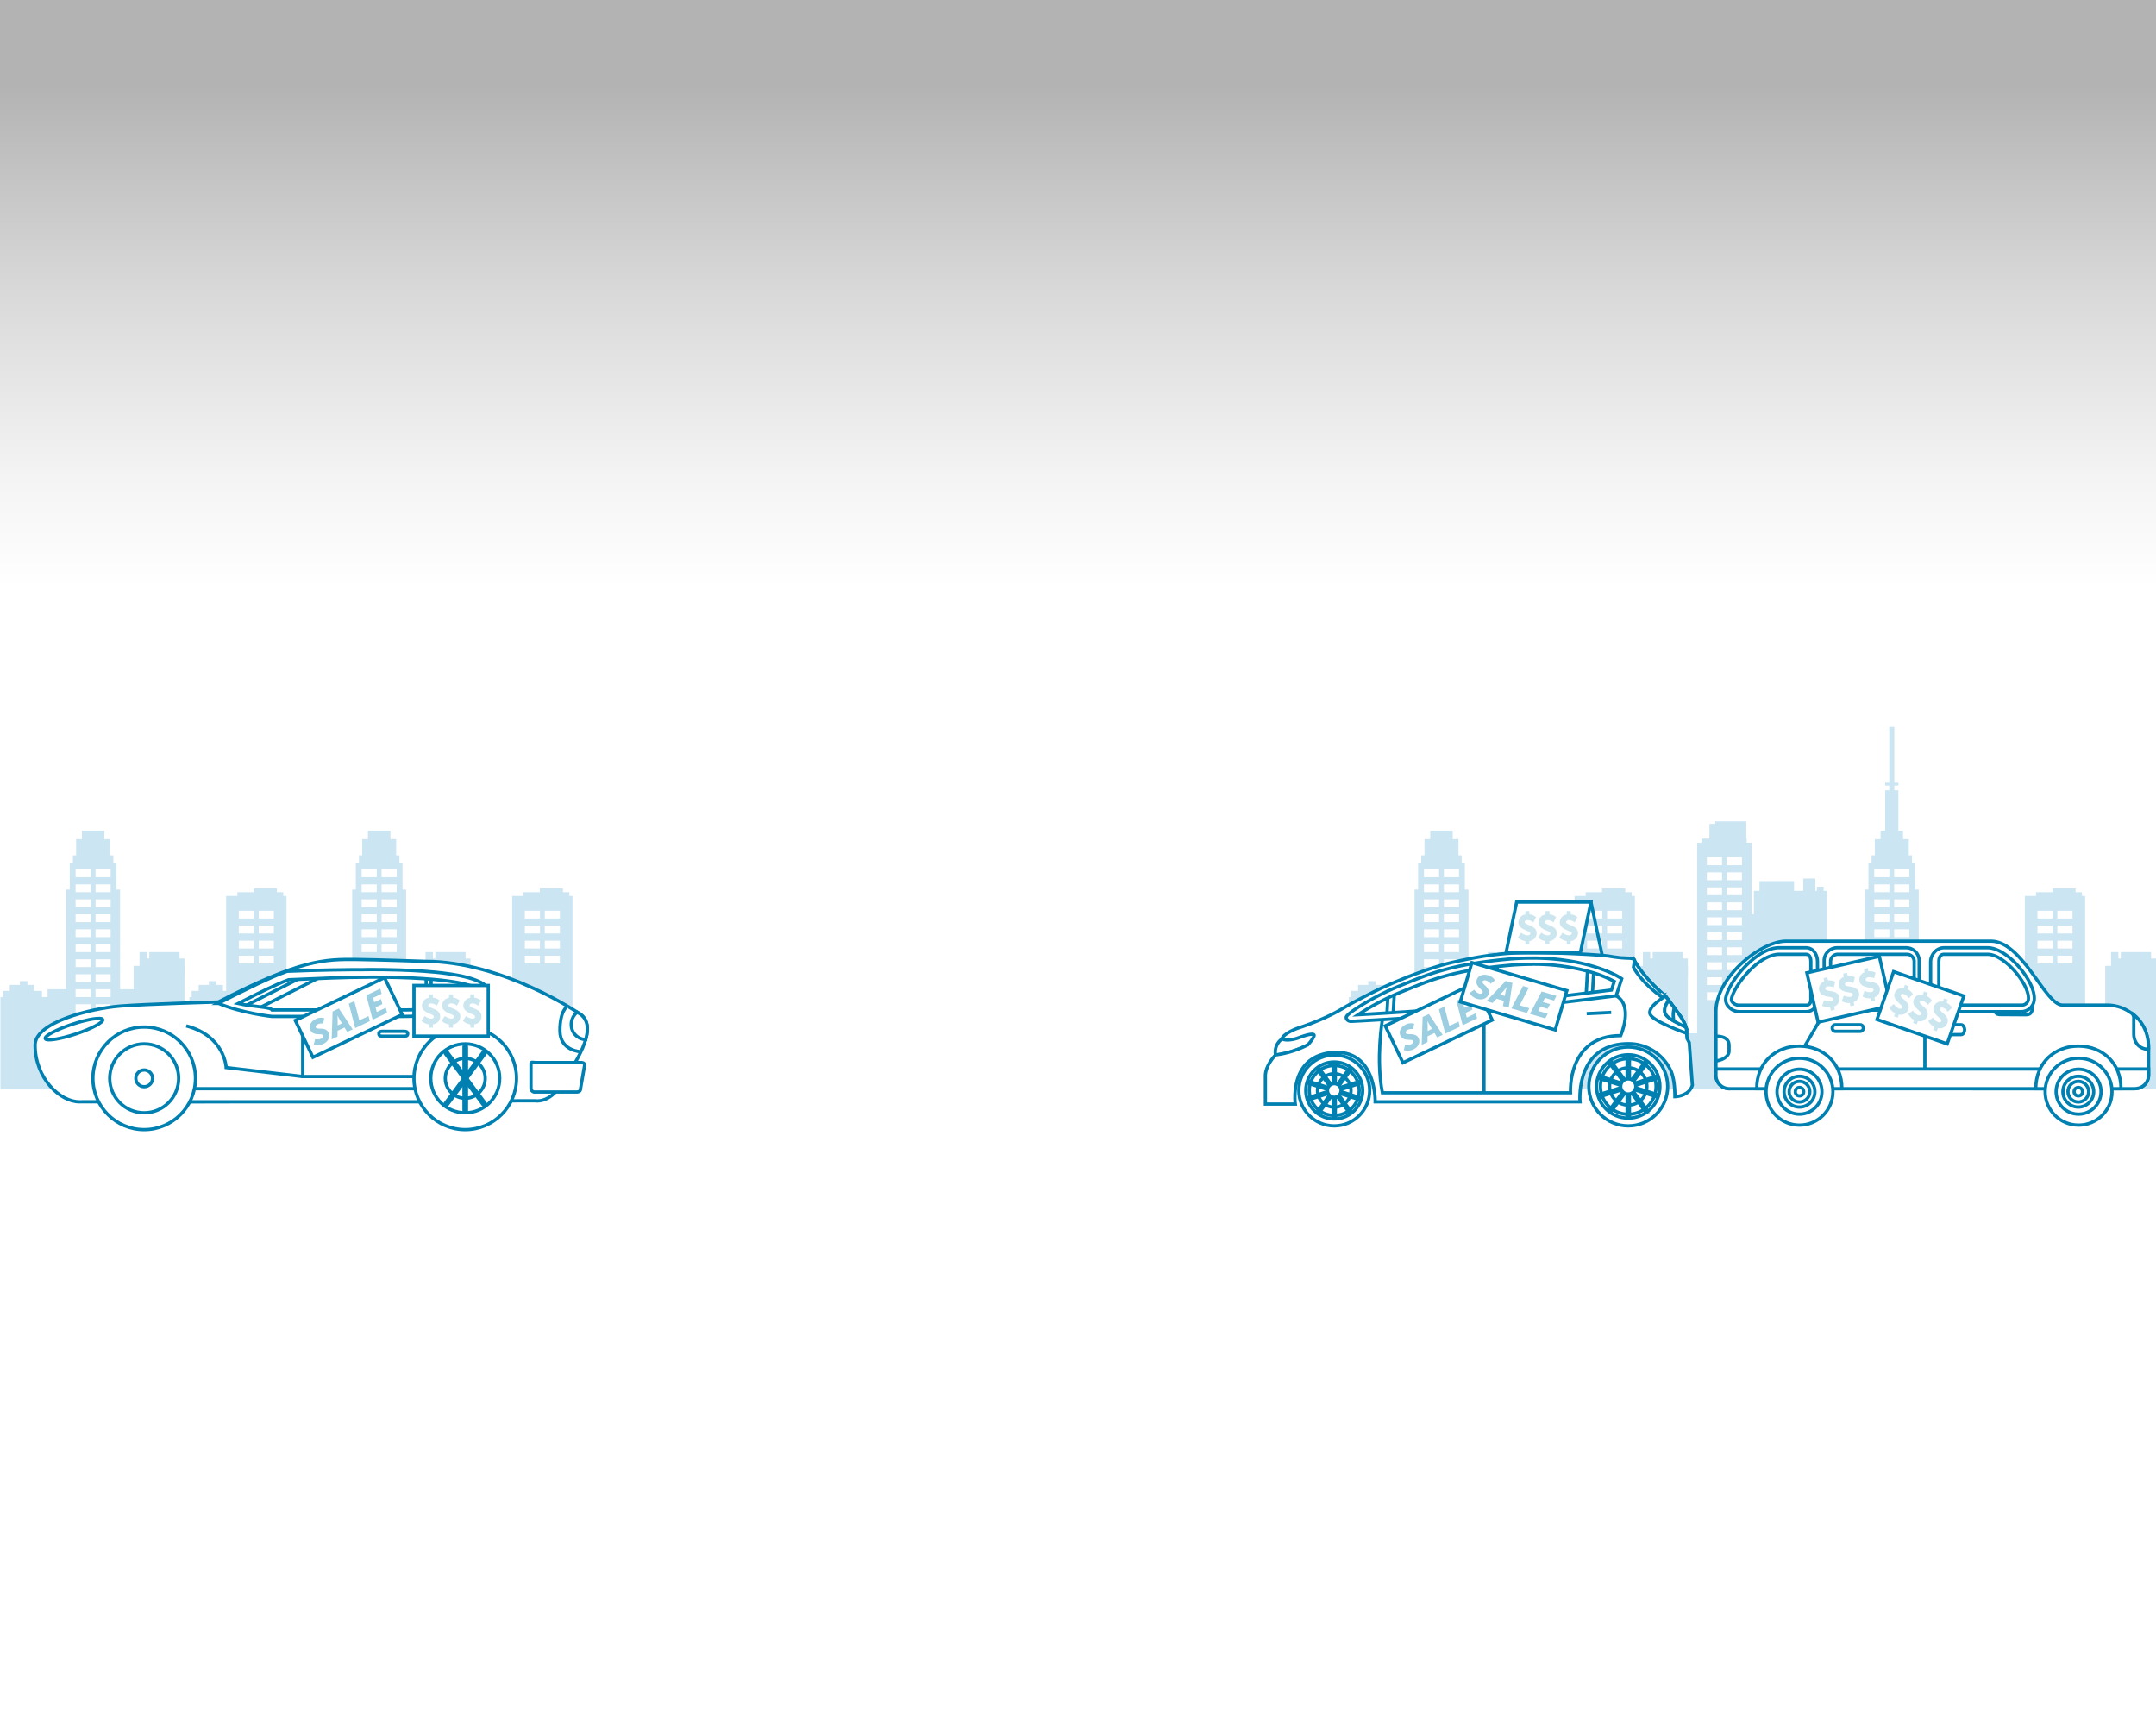 <svg xmlns="http://www.w3.org/2000/svg" xmlns:xlink="http://www.w3.org/1999/xlink" viewBox="0 0 1315.56 1045.12"><rect x="0" y="0" width="1315.56" height="1045.12" fill="#333333" stroke="none"/><defs><style>.cls-1{fill:url(#linear-gradient);}.cls-2{opacity:0.2;}.cls-3{fill:#007cc0;}.cls-4,.cls-5{fill:#fff;}.cls-5{stroke:#0080b1;stroke-miterlimit:10;stroke-width:2px;}.cls-6{opacity:0.39;}.cls-7{fill:#0080b1;}</style><linearGradient id="linear-gradient" x1="657.78" y1="51.87" x2="657.78" y2="665.98" gradientUnits="userSpaceOnUse"><stop offset="0" stop-color="#b3b3b3"/><stop offset="0.2" stop-color="#d8d8d8"/><stop offset="0.39" stop-color="#f4f4f4"/><stop offset="0.5" stop-color="#fff"/></linearGradient></defs><title>car-white-bg</title><g id="Layer_2" data-name="Layer 2"><g id="Layer_1-2" data-name="Layer 1"><rect class="cls-1" width="1315.56" height="1045.12"/><g class="cls-2"><rect class="cls-3" x="851.78" y="603.52" width="76.3" height="61.11"/><rect class="cls-3" x="823.02" y="608.27" width="32.91" height="56.36"/><rect class="cls-3" x="824.39" y="604.53" width="23.95" height="9.32"/><rect class="cls-3" x="828.69" y="600.87" width="14.81" height="6.4"/><rect class="cls-3" x="834.9" y="598.58" width="4.57" height="3.47"/><rect class="cls-3" x="863.12" y="542.7" width="32.91" height="121.93"/><rect class="cls-3" x="865.31" y="526.19" width="28.52" height="26.69"/><rect class="cls-3" x="867.23" y="521.8" width="24.68" height="13.35"/><rect class="cls-3" x="869.2" y="511.92" width="20.75" height="20.75"/><rect class="cls-3" x="872.72" y="506.81" width="13.71" height="9.87"/><rect class="cls-4" x="868.88" y="530.39" width="9.23" height="4.75"/><rect class="cls-4" x="881.04" y="530.39" width="9.23" height="4.75"/><rect class="cls-4" x="868.88" y="539.53" width="9.23" height="4.75"/><rect class="cls-4" x="881.04" y="539.53" width="9.23" height="4.75"/><rect class="cls-4" x="868.88" y="548.67" width="9.23" height="4.75"/><rect class="cls-4" x="881.04" y="548.67" width="9.23" height="4.75"/><rect class="cls-4" x="868.88" y="557.81" width="9.23" height="4.75"/><rect class="cls-4" x="881.04" y="557.81" width="9.23" height="4.75"/><rect class="cls-4" x="868.88" y="566.96" width="9.23" height="4.75"/><rect class="cls-4" x="881.04" y="566.96" width="9.23" height="4.75"/><rect class="cls-4" x="868.88" y="576.1" width="9.23" height="4.75"/><rect class="cls-4" x="881.04" y="576.1" width="9.23" height="4.75"/><rect class="cls-4" x="868.88" y="585.24" width="9.23" height="4.75"/><rect class="cls-4" x="881.04" y="585.24" width="9.23" height="4.75"/><rect class="cls-4" x="868.88" y="594.38" width="9.23" height="4.75"/><rect class="cls-4" x="881.04" y="594.38" width="9.23" height="4.75"/><rect class="cls-4" x="868.88" y="603.52" width="9.23" height="4.75"/><rect class="cls-4" x="881.04" y="603.52" width="9.23" height="4.75"/><rect class="cls-4" x="868.88" y="612.66" width="9.23" height="4.75"/><rect class="cls-4" x="881.04" y="612.66" width="9.23" height="4.75"/><rect class="cls-3" x="1126.55" y="603.52" width="76.3" height="61.11"/><rect class="cls-3" x="1097.79" y="608.27" width="32.91" height="56.36"/><rect class="cls-3" x="1099.16" y="604.53" width="23.95" height="9.32"/><rect class="cls-3" x="1103.46" y="600.87" width="14.81" height="6.4"/><rect class="cls-3" x="1109.67" y="598.58" width="4.57" height="3.47"/><rect class="cls-3" x="1137.89" y="542.7" width="32.91" height="121.93"/><rect class="cls-3" x="1140.08" y="526.19" width="28.52" height="26.69"/><rect class="cls-3" x="1142" y="521.8" width="24.68" height="13.35"/><rect class="cls-3" x="1143.97" y="511.92" width="20.75" height="20.75"/><rect class="cls-3" x="1147.49" y="506.81" width="13.71" height="9.87"/><rect class="cls-3" x="1150.32" y="482.12" width="8.04" height="31.99"/><rect class="cls-3" x="1152.79" y="443.46" width="3.11" height="41.87"/><rect class="cls-3" x="1150.32" y="477.46" width="8.04" height="1.74"/><rect class="cls-4" x="1143.65" y="530.39" width="9.23" height="4.75"/><rect class="cls-4" x="1155.81" y="530.39" width="9.23" height="4.75"/><rect class="cls-4" x="1143.65" y="539.53" width="9.23" height="4.75"/><rect class="cls-4" x="1155.81" y="539.53" width="9.23" height="4.75"/><rect class="cls-4" x="1143.65" y="548.67" width="9.23" height="4.75"/><rect class="cls-4" x="1155.81" y="548.67" width="9.23" height="4.75"/><rect class="cls-4" x="1143.65" y="557.81" width="9.23" height="4.75"/><rect class="cls-4" x="1155.81" y="557.81" width="9.23" height="4.75"/><rect class="cls-4" x="1143.65" y="566.96" width="9.23" height="4.75"/><rect class="cls-4" x="1155.81" y="566.96" width="9.23" height="4.75"/><rect class="cls-4" x="1143.65" y="576.1" width="9.23" height="4.75"/><rect class="cls-4" x="1155.81" y="576.1" width="9.23" height="4.75"/><rect class="cls-4" x="1143.65" y="585.24" width="9.23" height="4.75"/><rect class="cls-4" x="1155.81" y="585.24" width="9.23" height="4.75"/><rect class="cls-4" x="1143.65" y="594.38" width="9.23" height="4.75"/><rect class="cls-4" x="1155.81" y="594.38" width="9.23" height="4.75"/><rect class="cls-4" x="1143.65" y="603.52" width="9.23" height="4.75"/><rect class="cls-4" x="1155.81" y="603.52" width="9.23" height="4.75"/><rect class="cls-4" x="1143.65" y="612.66" width="9.23" height="4.75"/><rect class="cls-4" x="1155.81" y="612.66" width="9.23" height="4.75"/><rect class="cls-3" x="1235.52" y="546.6" width="36.81" height="118.03"/><rect class="cls-3" x="1242.34" y="544.29" width="28.03" height="8.59"/><rect class="cls-3" x="1252.34" y="541.91" width="14.14" height="6.67"/><rect class="cls-4" x="1243.23" y="555.62" width="9.23" height="4.75"/><rect class="cls-4" x="1255.38" y="555.62" width="9.23" height="4.75"/><rect class="cls-4" x="1243.23" y="564.76" width="9.23" height="4.75"/><rect class="cls-4" x="1255.38" y="564.76" width="9.23" height="4.75"/><rect class="cls-4" x="1243.23" y="573.9" width="9.23" height="4.75"/><rect class="cls-4" x="1255.38" y="573.9" width="9.23" height="4.75"/><rect class="cls-4" x="1243.23" y="583.04" width="9.23" height="4.75"/><rect class="cls-4" x="1255.38" y="583.04" width="9.23" height="4.75"/><rect class="cls-3" x="1213.09" y="608.27" width="32.91" height="56.36"/><rect class="cls-3" x="1214.46" y="604.53" width="23.95" height="9.32"/><rect class="cls-3" x="1218.76" y="600.87" width="14.81" height="6.4"/><rect class="cls-3" x="1224.97" y="598.58" width="4.57" height="3.47"/><rect class="cls-3" x="1179.09" y="589.26" width="30.99" height="75.37"/><rect class="cls-3" x="1186.12" y="584.78" width="23.95" height="10.97"/><rect class="cls-3" x="1182.65" y="580.85" width="4.48" height="12.62"/><rect class="cls-3" x="1188.59" y="580.85" width="18.47" height="6.76"/><rect class="cls-3" x="998.91" y="630.4" width="221.68" height="34.24"/><rect class="cls-3" x="1171.77" y="607.27" width="10.88" height="2.65"/><rect class="cls-3" x="1173.78" y="608.59" width="6.76" height="43.61"/><rect class="cls-3" x="1171.77" y="615.04" width="13.12" height="43.38"/><rect class="cls-3" x="998.91" y="589.26" width="30.99" height="75.37"/><rect class="cls-3" x="1005.95" y="584.78" width="23.95" height="10.97"/><rect class="cls-3" x="1002.47" y="580.85" width="4.48" height="12.62"/><rect class="cls-3" x="1008.42" y="580.85" width="18.47" height="6.76"/><rect class="cls-3" x="1087.26" y="630.4" width="221.68" height="34.24"/><rect class="cls-3" x="1284.57" y="589.26" width="30.99" height="75.37"/><rect class="cls-3" x="1291.61" y="584.78" width="23.95" height="10.97"/><rect class="cls-3" x="1288.14" y="580.85" width="4.48" height="12.62"/><rect class="cls-3" x="1294.08" y="580.85" width="18.47" height="6.76"/><rect class="cls-3" x="1035.58" y="514.12" width="33.27" height="150.52"/><rect class="cls-4" x="1041.52" y="523.08" width="9.23" height="4.75"/><rect class="cls-4" x="1053.68" y="523.08" width="9.23" height="4.75"/><rect class="cls-4" x="1041.52" y="532.22" width="9.23" height="4.75"/><rect class="cls-4" x="1053.68" y="532.22" width="9.23" height="4.75"/><rect class="cls-4" x="1041.52" y="541.36" width="9.23" height="4.75"/><rect class="cls-4" x="1053.68" y="541.36" width="9.23" height="4.75"/><rect class="cls-4" x="1041.52" y="550.5" width="9.23" height="4.75"/><rect class="cls-4" x="1053.68" y="550.5" width="9.23" height="4.75"/><rect class="cls-4" x="1041.52" y="559.64" width="9.23" height="4.75"/><rect class="cls-4" x="1053.68" y="559.64" width="9.23" height="4.75"/><rect class="cls-4" x="1041.52" y="568.78" width="9.23" height="4.75"/><rect class="cls-4" x="1053.68" y="568.78" width="9.23" height="4.75"/><rect class="cls-4" x="1041.52" y="577.93" width="9.23" height="4.75"/><rect class="cls-4" x="1053.68" y="577.93" width="9.23" height="4.75"/><rect class="cls-4" x="1041.52" y="587.07" width="9.23" height="4.75"/><rect class="cls-4" x="1053.68" y="587.07" width="9.23" height="4.75"/><rect class="cls-4" x="1041.52" y="596.21" width="9.23" height="4.75"/><rect class="cls-4" x="1053.68" y="596.21" width="9.23" height="4.75"/><rect class="cls-4" x="1041.52" y="605.35" width="9.23" height="4.75"/><rect class="cls-4" x="1053.68" y="605.35" width="9.23" height="4.75"/><rect class="cls-3" x="1038.2" y="511.62" width="27.61" height="6.52"/><rect class="cls-3" x="1043.08" y="502.6" width="22.49" height="13.71"/><rect class="cls-3" x="1046.61" y="501.08" width="18.95" height="3.53"/><rect class="cls-3" x="1066.78" y="557.81" width="4.63" height="106.82"/><rect class="cls-3" x="1070.2" y="543.47" width="44.61" height="121.17"/><rect class="cls-3" x="1073.61" y="537.52" width="21.09" height="12.37"/><rect class="cls-3" x="1100.3" y="535.94" width="7.4" height="11.3"/><rect class="cls-3" x="1108.64" y="540.98" width="4.1" height="6.25"/><rect class="cls-3" x="960.75" y="546.6" width="36.81" height="118.03"/><rect class="cls-3" x="967.57" y="544.29" width="28.03" height="8.59"/><rect class="cls-3" x="977.57" y="541.91" width="14.14" height="6.67"/><rect class="cls-4" x="968.46" y="555.62" width="9.23" height="4.75"/><rect class="cls-4" x="980.62" y="555.62" width="9.23" height="4.75"/><rect class="cls-4" x="968.46" y="564.76" width="9.23" height="4.75"/><rect class="cls-4" x="980.62" y="564.76" width="9.23" height="4.75"/><rect class="cls-4" x="968.46" y="573.9" width="9.23" height="4.75"/><rect class="cls-4" x="980.62" y="573.9" width="9.23" height="4.75"/><rect class="cls-4" x="968.46" y="583.04" width="9.23" height="4.75"/><rect class="cls-4" x="980.62" y="583.04" width="9.23" height="4.75"/><rect class="cls-3" x="938.32" y="608.27" width="32.91" height="56.36"/><rect class="cls-3" x="939.69" y="604.53" width="23.95" height="9.32"/><rect class="cls-3" x="943.99" y="600.87" width="14.81" height="6.4"/><rect class="cls-3" x="950.2" y="598.58" width="4.57" height="3.47"/><rect class="cls-3" x="904.32" y="589.26" width="30.99" height="75.37"/><rect class="cls-3" x="911.35" y="584.78" width="23.95" height="10.97"/><rect class="cls-3" x="907.88" y="580.85" width="4.48" height="12.62"/><rect class="cls-3" x="913.82" y="580.85" width="18.47" height="6.76"/><rect class="cls-3" x="828.69" y="630.4" width="117.13" height="34.24"/><rect class="cls-3" x="897" y="607.27" width="10.88" height="2.65"/><rect class="cls-3" x="899.01" y="608.59" width="6.76" height="43.61"/><rect class="cls-3" x="897" y="615.04" width="13.12" height="43.38"/><rect class="cls-3" x="203.58" y="603.52" width="76.3" height="61.11"/><rect class="cls-3" x="174.81" y="608.27" width="32.91" height="56.36"/><rect class="cls-3" x="176.18" y="604.53" width="23.95" height="9.32"/><rect class="cls-3" x="180.48" y="600.87" width="14.81" height="6.4"/><rect class="cls-3" x="186.7" y="598.58" width="4.57" height="3.47"/><rect class="cls-3" x="214.91" y="542.7" width="32.91" height="121.93"/><rect class="cls-3" x="217.11" y="526.19" width="28.52" height="26.69"/><rect class="cls-3" x="219.03" y="521.8" width="24.68" height="13.35"/><rect class="cls-3" x="220.99" y="511.92" width="20.75" height="20.75"/><rect class="cls-3" x="224.51" y="506.81" width="13.71" height="9.87"/><rect class="cls-4" x="220.67" y="530.39" width="9.23" height="4.75"/><rect class="cls-4" x="232.83" y="530.39" width="9.23" height="4.75"/><rect class="cls-4" x="220.67" y="539.53" width="9.23" height="4.75"/><rect class="cls-4" x="232.83" y="539.53" width="9.23" height="4.75"/><rect class="cls-4" x="220.67" y="548.67" width="9.23" height="4.75"/><rect class="cls-4" x="232.83" y="548.67" width="9.23" height="4.75"/><rect class="cls-4" x="220.67" y="557.81" width="9.23" height="4.75"/><rect class="cls-4" x="232.83" y="557.81" width="9.23" height="4.75"/><rect class="cls-4" x="220.67" y="566.96" width="9.23" height="4.75"/><rect class="cls-4" x="232.83" y="566.96" width="9.23" height="4.75"/><rect class="cls-4" x="220.67" y="576.1" width="9.23" height="4.75"/><rect class="cls-4" x="232.83" y="576.1" width="9.23" height="4.75"/><rect class="cls-4" x="220.67" y="585.24" width="9.23" height="4.75"/><rect class="cls-4" x="232.83" y="585.24" width="9.23" height="4.75"/><rect class="cls-4" x="220.67" y="594.38" width="9.23" height="4.75"/><rect class="cls-4" x="232.83" y="594.38" width="9.23" height="4.75"/><rect class="cls-4" x="220.67" y="603.52" width="9.23" height="4.75"/><rect class="cls-4" x="232.83" y="603.52" width="9.23" height="4.75"/><rect class="cls-4" x="220.67" y="612.66" width="9.23" height="4.75"/><rect class="cls-4" x="232.83" y="612.66" width="9.23" height="4.75"/><rect class="cls-3" x="312.54" y="546.6" width="36.81" height="118.03"/><rect class="cls-3" x="319.37" y="544.29" width="28.03" height="8.59"/><rect class="cls-3" x="329.36" y="541.91" width="14.14" height="6.67"/><rect class="cls-4" x="320.25" y="555.62" width="9.23" height="4.75"/><rect class="cls-4" x="332.41" y="555.62" width="9.23" height="4.75"/><rect class="cls-4" x="320.25" y="564.76" width="9.23" height="4.75"/><rect class="cls-4" x="332.41" y="564.76" width="9.23" height="4.75"/><rect class="cls-4" x="320.25" y="573.9" width="9.23" height="4.75"/><rect class="cls-4" x="332.41" y="573.9" width="9.23" height="4.75"/><rect class="cls-4" x="320.25" y="583.04" width="9.23" height="4.75"/><rect class="cls-4" x="332.41" y="583.04" width="9.23" height="4.75"/><rect class="cls-3" x="290.11" y="608.27" width="32.91" height="56.36"/><rect class="cls-3" x="291.49" y="604.53" width="23.95" height="9.32"/><rect class="cls-3" x="295.78" y="600.87" width="14.81" height="6.4"/><rect class="cls-3" x="302" y="598.58" width="4.57" height="3.47"/><rect class="cls-3" x="256.11" y="589.26" width="30.99" height="75.37"/><rect class="cls-3" x="263.15" y="584.78" width="23.95" height="10.97"/><rect class="cls-3" x="259.67" y="580.85" width="4.48" height="12.62"/><rect class="cls-3" x="265.62" y="580.85" width="18.47" height="6.76"/><rect class="cls-3" x="180.48" y="630.4" width="117.13" height="34.24"/><rect class="cls-3" x="248.8" y="607.27" width="10.88" height="2.65"/><rect class="cls-3" x="250.81" y="608.59" width="6.76" height="43.61"/><rect class="cls-3" x="248.8" y="615.04" width="13.12" height="43.38"/><rect class="cls-3" x="29.04" y="603.52" width="76.3" height="61.11"/><rect class="cls-3" x="0.27" y="608.27" width="32.91" height="56.36"/><rect class="cls-3" x="1.65" y="604.53" width="23.95" height="9.32"/><rect class="cls-3" x="5.94" y="600.87" width="14.81" height="6.4"/><rect class="cls-3" x="12.16" y="598.58" width="4.57" height="3.47"/><rect class="cls-3" x="40.37" y="542.7" width="32.91" height="121.93"/><rect class="cls-3" x="42.57" y="526.19" width="28.52" height="26.69"/><rect class="cls-3" x="44.49" y="521.8" width="24.68" height="13.35"/><rect class="cls-3" x="46.45" y="511.92" width="20.75" height="20.75"/><rect class="cls-3" x="49.97" y="506.81" width="13.71" height="9.87"/><rect class="cls-4" x="46.13" y="530.39" width="9.23" height="4.75"/><rect class="cls-4" x="58.29" y="530.39" width="9.23" height="4.75"/><rect class="cls-4" x="46.13" y="539.53" width="9.23" height="4.75"/><rect class="cls-4" x="58.29" y="539.53" width="9.23" height="4.75"/><rect class="cls-4" x="46.13" y="548.67" width="9.23" height="4.75"/><rect class="cls-4" x="58.29" y="548.67" width="9.23" height="4.75"/><rect class="cls-4" x="46.13" y="557.81" width="9.23" height="4.75"/><rect class="cls-4" x="58.29" y="557.81" width="9.23" height="4.75"/><rect class="cls-4" x="46.13" y="566.96" width="9.23" height="4.75"/><rect class="cls-4" x="58.29" y="566.96" width="9.23" height="4.75"/><rect class="cls-4" x="46.13" y="576.1" width="9.23" height="4.75"/><rect class="cls-4" x="58.29" y="576.1" width="9.23" height="4.75"/><rect class="cls-4" x="46.13" y="585.24" width="9.23" height="4.75"/><rect class="cls-4" x="58.29" y="585.24" width="9.23" height="4.75"/><rect class="cls-4" x="46.13" y="594.38" width="9.23" height="4.75"/><rect class="cls-4" x="58.29" y="594.38" width="9.23" height="4.75"/><rect class="cls-4" x="46.13" y="603.52" width="9.23" height="4.75"/><rect class="cls-4" x="58.29" y="603.52" width="9.23" height="4.75"/><rect class="cls-4" x="46.13" y="612.66" width="9.23" height="4.75"/><rect class="cls-4" x="58.29" y="612.66" width="9.23" height="4.75"/><rect class="cls-3" x="138" y="546.6" width="36.81" height="118.03"/><rect class="cls-3" x="144.83" y="544.29" width="28.03" height="8.59"/><rect class="cls-3" x="154.82" y="541.91" width="14.14" height="6.67"/><rect class="cls-4" x="145.71" y="555.62" width="9.23" height="4.75"/><rect class="cls-4" x="157.87" y="555.62" width="9.23" height="4.75"/><rect class="cls-4" x="145.71" y="564.76" width="9.23" height="4.75"/><rect class="cls-4" x="157.87" y="564.76" width="9.23" height="4.75"/><rect class="cls-4" x="145.71" y="573.9" width="9.23" height="4.75"/><rect class="cls-4" x="157.87" y="573.9" width="9.23" height="4.75"/><rect class="cls-4" x="145.71" y="583.04" width="9.23" height="4.75"/><rect class="cls-4" x="157.87" y="583.04" width="9.23" height="4.75"/><rect class="cls-3" x="115.58" y="608.27" width="32.91" height="56.36"/><rect class="cls-3" x="116.95" y="604.53" width="23.95" height="9.32"/><rect class="cls-3" x="121.24" y="600.87" width="14.81" height="6.4"/><rect class="cls-3" x="127.46" y="598.58" width="4.57" height="3.47"/><rect class="cls-3" x="81.57" y="589.26" width="30.99" height="75.37"/><rect class="cls-3" x="88.61" y="584.78" width="23.95" height="10.97"/><rect class="cls-3" x="85.14" y="580.85" width="4.48" height="12.62"/><rect class="cls-3" x="91.08" y="580.85" width="18.47" height="6.76"/><rect class="cls-3" x="5.94" y="630.4" width="117.13" height="34.24"/><rect class="cls-3" x="74.26" y="607.27" width="10.88" height="2.65"/><rect class="cls-3" x="76.27" y="608.59" width="6.76" height="43.61"/><rect class="cls-3" x="74.26" y="615.04" width="13.12" height="43.38"/></g><circle class="cls-5" cx="814.14" cy="665.28" r="21.61"/><circle class="cls-5" cx="814.14" cy="665.28" r="17.37"/><circle class="cls-5" cx="814.14" cy="665.28" r="15.24"/><circle class="cls-5" cx="814.14" cy="665.28" r="10.23"/><path class="cls-5" d="M814.14,682.16a.63.63,0,0,1-.63-.63V649.1a.63.63,0,0,1,1.27,0v32.42A.63.63,0,0,1,814.14,682.16Z"/><path class="cls-5" d="M829.58,670.87a.63.63,0,0,1-.19,0L798.5,661a.63.63,0,1,1,.38-1.21l30.89,9.85a.63.63,0,0,1-.19,1.24Z"/><path class="cls-5" d="M798.69,670.87a.63.63,0,0,1-.19-1.24l30.89-9.85a.63.63,0,1,1,.38,1.21l-30.89,9.85A.63.63,0,0,1,798.69,670.87Z"/><path class="cls-5" d="M804.5,679a.63.63,0,0,1-.51-1l19.27-26.07a.63.63,0,0,1,1,.75L805,678.72A.63.63,0,0,1,804.5,679Z"/><path class="cls-5" d="M823.77,679a.63.63,0,0,1-.51-.26L804,652.66a.63.63,0,0,1,1-.75L824.28,678a.63.63,0,0,1-.51,1Z"/><circle class="cls-5" cx="814.14" cy="665.28" r="4.15"/><circle class="cls-5" cx="993.54" cy="662.83" r="24.06"/><circle class="cls-5" cx="993.54" cy="662.83" r="19.34"/><circle class="cls-5" cx="993.54" cy="662.83" r="16.97"/><circle class="cls-5" cx="993.54" cy="662.83" r="11.39"/><path class="cls-5" d="M993.54,681.62a.7.7,0,0,1-.7-.7v-36.1a.7.7,0,1,1,1.41,0v36.1A.7.7,0,0,1,993.54,681.62Z"/><path class="cls-5" d="M1010.73,669.05a.7.7,0,0,1-.21,0l-34.39-11a.7.7,0,1,1,.43-1.34l34.39,11a.7.7,0,0,1-.21,1.38Z"/><path class="cls-5" d="M976.34,669.05a.7.7,0,0,1-.21-1.38l34.39-11a.7.7,0,1,1,.43,1.34l-34.39,11A.7.7,0,0,1,976.34,669.05Z"/><path class="cls-5" d="M982.81,678.08a.7.7,0,0,1-.57-1.12l21.46-29a.7.7,0,0,1,1.13.84l-21.46,29A.7.7,0,0,1,982.81,678.08Z"/><path class="cls-5" d="M1004.27,678.08a.7.7,0,0,1-.57-.29l-21.46-29a.7.7,0,0,1,1.13-.84l21.46,29a.7.7,0,0,1-.57,1.12Z"/><circle class="cls-5" cx="993.54" cy="662.83" r="4.62"/><path class="cls-5" d="M782.46,633.7a9.76,9.76,0,0,0-4.11,10s8.64-.68,19.72-6.17l7.92-3.8-5.17-5-14.35,3.8Z"/><path class="cls-5" d="M772.12,673.58h18.25s-4.22-29.22,22.68-31.44,26.06,30.06,26.06,30.06h125s-3.16-35.44,29.43-35.44a28.27,28.27,0,0,1,25.63,15.73S1022,657,1022,669.05c0,0,8.65-.12,10.65-7l-1.9-26-1.37-2.53-.21-3.16s1.16-3.9-5.59-12.87l-7.28-9.81s-12.24-9.6-19-21.63c0,0,.84-1.27-3.38-1.48a76.47,76.47,0,0,1-11.6-1.16c-5.7-.95-29.43-2.11-46.1-2.22s-29,1.27-48.95,5.7-45,16.25-45,16.25-14.45,7-23,12.13-19.09,9.28-26.16,11.6-11,5.7-10.65,6.75,5,1.37,10.07-.53,10.07-3.16,9.23-.95-3.7,5.27-3.7,5.27a59.6,59.6,0,0,1-19.72,6.17s-6.22,6.28-6.22,12.82Z"/><path class="cls-5" d="M843.52,622s-4.09,24,0,44.69H958.3s-2.21-34.88,30.61-34.88c0,0,8.07-18.14-2.76-24.33"/><line class="cls-5" x1="905.49" y1="666.68" x2="905.49" y2="617.14"/><path class="cls-5" d="M997.34,586.13l-.63,3.9s3.69,8.54,18.25,19l1.37-1.27S1003.88,597.84,997.34,586.13Z"/><path class="cls-5" d="M1029.19,630.43S1009.47,623.58,1007,619s9.28-11.29,9.28-11.29l9,12.22S1029.61,625.58,1029.19,630.43Z"/><path class="cls-5" d="M1018.21,610.31s-3.92,5-1.88,8.41,12.44,8,12.44,8a32.12,32.12,0,0,0-4.51-8.21Z"/><path class="cls-5" d="M1021.6,614.93a16.38,16.38,0,0,0-.21,8s-5.09-2.59-5.53-5.39.79-4.93,2.35-7.21Z"/><line class="cls-5" x1="884.36" y1="625.9" x2="899.34" y2="625.16"/><line class="cls-5" x1="968.15" y1="618.41" x2="983.13" y2="617.67"/><rect class="cls-5" x="896.71" y="599.39" width="29.01" height="3.8" transform="translate(259.47 1477.12) rotate(-86.77)"/><rect class="cls-5" x="962.39" y="597.74" width="15.68" height="3.8" transform="translate(316.8 1534.5) rotate(-86.77)"/><rect class="cls-5" x="840.73" y="610.96" width="15.68" height="3.8" transform="translate(188.81 1425.49) rotate(-86.77)"/><path class="cls-5" d="M934.92,588.25a128.35,128.35,0,0,1,34.69,4.48,72.78,72.78,0,0,1,15.38,6L983.29,604c-9.29,1.17-43.93,5.48-73.37,8.84-28,3.18-67.6,5.47-81.19,6.2A153.34,153.34,0,0,1,855.49,605l4.37-1.77c13.73-5.59,27.93-11.36,60.95-14.29,4.75-.42,9.5-.64,14.12-.64h0m0-3.8c-4.57,0-9.39.2-14.45.65-37.13,3.3-51.2,10.27-66.39,16.32s-32.63,16.88-32.63,19.13,2.67,2.53,2.67,2.53,51.62-2.53,86.22-6.47,75.81-9.14,75.81-9.14l3.38-10.41c-6.56-4.5-25.61-12.61-54.61-12.61Z"/><path class="cls-5" d="M1089.73,574.2h125.15c19.32,0,33,39,43.68,39h27.1c14.16,0,25.38,11.71,25.38,25.87v16.67c0,5-3.75,8.46-8.71,8.46H1055.62a8.21,8.21,0,0,1-8.58-8.46V617.28C1047,596,1074.55,574.2,1089.73,574.2Z"/><path class="cls-5" d="M1046.89,632.2s8.16-.62,8.16,5.5v3.43c0,3.91-5.24,6.07-8.16,6.07h.16v-15Z"/><path class="cls-5" d="M1302,630.87V620.61c0-.64-.56-1.27-.44-1.87,6.11,4.69,9.44,12,9.44,20.34V640s0,.1-.4.1C1305.55,640.1,1302,636,1302,630.87Z"/><path class="cls-5" d="M1302.34,664.2H1055.62a8.21,8.21,0,0,1-8.58-8.46V652.2h264v3.54C1311,660.7,1307.3,664.2,1302.34,664.2Z"/><path class="cls-5" d="M1294.2,664.2c0-16-11.66-26-26-26s-26,10-26,26Z"/><circle class="cls-5" cx="1268.31" cy="666.02" r="20.41"/><circle class="cls-5" cx="1268.31" cy="666.02" r="13.71"/><path class="cls-5" d="M1123.91,664.2c0-16-11.66-26-26-26s-26,10-26,26Z"/><circle class="cls-5" cx="1098.02" cy="666.02" r="20.41"/><circle class="cls-5" cx="1098.02" cy="666.02" r="13.71"/><path class="cls-5" d="M1180.28,628.2c0,1.22.92,3,2.05,3h14.43c1.13,0,2.05-1.78,2.05-3h0c0-1.22-.92-3-2.05-3h-14.43c-1.13,0-2.05,1.78-2.05,3Z"/><path class="cls-5" d="M1137,627.2a2,2,0,0,0-2-2h-15a2,2,0,0,0-2,2h0a2,2,0,0,0,2,2h15a2,2,0,0,0,2-2Z"/><path class="cls-5" d="M1240,609.44c0-2.36-1.45-4.21-3.81-4.21l-16.08-.1c-2.36,0-3.11,1.85-3.11,4.21v5.86c0,2.36,1,3.78,3.4,3.78l16,.1c2.36,0,3.61-1.42,3.61-3.77Z"/><line class="cls-5" x1="1115.76" y1="613.26" x2="1101.49" y2="637.78"/><line class="cls-5" x1="1174.53" y1="615.05" x2="1174.53" y2="652.12"/><line class="cls-5" x1="1164.61" y1="615.05" x2="1186.87" y2="615.05"/><circle class="cls-5" cx="1098.02" cy="666.02" r="9.4"/><circle class="cls-5" cx="1098.02" cy="666.02" r="6.31"/><circle class="cls-5" cx="1268.15" cy="666.02" r="9.4"/><circle class="cls-5" cx="1268.15" cy="666.02" r="6.31"/><circle class="cls-5" cx="1098.02" cy="666.02" r="2.56"/><circle class="cls-5" cx="1268.15" cy="666.02" r="2.56"/><rect class="cls-5" x="1115.05" y="580.2" width="54" height="36" rx="6.16" ry="6.16"/><path class="cls-5" d="M1171,608.26a7.94,7.94,0,0,1-7.94,7.94H1121a7.94,7.94,0,0,1-7.94-7.94V586.15a7.94,7.94,0,0,1,7.94-7.94h42.11a7.94,7.94,0,0,1,7.94,7.94Zm-3-21.69a4.37,4.37,0,0,0-4.37-4.37h-42.26a4.37,4.37,0,0,0-4.37,4.37v22.27a4.37,4.37,0,0,0,4.37,4.37h42.26a4.37,4.37,0,0,0,4.37-4.37Z"/><path class="cls-5" d="M1054.86,609.49c-.76,3.31,2.75,6.72,6.15,6.72h41c3.4,0,5-3.48,5-6.88V586.76c0-3.4-1.6-6.55-5-6.55h-16.41C1072.81,580.2,1057,599.94,1054.86,609.49Z"/><path class="cls-5" d="M1102,617.2h-41a9,9,0,0,1-6.63-3.46,6.38,6.38,0,0,1-1.27-5.35h0c1.2-5.23,5.85-12.65,11.86-18.83,4.11-4.23,12.26-11.36,20.66-11.36H1102c4.53,0,7,4.31,7,8.55v22.57C1109,613.72,1106.44,617.2,1102,617.2Zm-16.41-35c-5.18,0-11.77,3.48-18.1,10-5.5,5.65-9.89,12.4-10.94,17h0a2.57,2.57,0,0,0,.58,2.21,5.17,5.17,0,0,0,3.83,1.84h41c2.4,0,3-1.48,3-3.88V586.76c0-2.48-.71-4.55-3-4.55Z"/><path class="cls-5" d="M1181,609.33c0,3.4,1.72,6.88,5.12,6.88h47.19a6.45,6.45,0,0,0,6.16-6.72c0-10.39-15.73-29.28-26.67-29.28h-26.67c-3.4,0-5.12,3.15-5.12,6.55Z"/><path class="cls-5" d="M1233.35,617.2h-47.19a8.05,8.05,0,0,1-8.12-7.88V586.76c0-4.18,3.46-8.55,8.12-8.55h26.67c12,0,28.46,19.74,28.46,30.78A8,8,0,0,1,1233.35,617.2Zm-47.19-35c-2.25,0-3.12,2.07-3.12,4.55v22.57c0,2.43.73,3.88,3.12,3.88h47.19a4.06,4.06,0,0,0,4.37-4.22c0-9.27-14.88-26.78-24.88-26.78Z"/><path class="cls-5" d="M133.23,611.29s-45.09,1.28-60.07,2.51c-17.79,1.47-51.75,9.81-51.75,23.76,0,20.2,15.12,34.64,27.05,34.64,73.36,0,277.95-.63,277.95-.63s8.54,1.82,15.87-9.55,24.2-34.83,11.55-43.44c0,0-46.37-32.08-94.58-32.08,0,0-28.73-1-41.43-1.13C197.93,585.15,183.18,585.4,133.23,611.29Z"/><path class="cls-5" d="M346.32,613.85s-4.68,2.38-4.68,14.91,12.83,12.89,12.83,12.89"/><path class="cls-5" d="M324,649c0-1.39,1.19-.76,2.58-.76h27.63c1.39,0,2.51.25,2.51,1.63l-2.51,14.46c0,1.39-1.12,1.9-2.51,1.9H326.62A2.3,2.3,0,0,1,324,664Z"/><rect class="cls-5" x="112.05" y="664.2" width="148" height="8"/><ellipse class="cls-5" cx="45.18" cy="627.85" rx="18.48" ry="3.15" transform="translate(-194.79 45.91) rotate(-18.29)"/><path class="cls-5" d="M348.57,625a9.34,9.34,0,0,1,3.7-7.47c1,.65,1.57,1,1.57,1,5,3.43,5.39,9.23,3.52,15.68A9.1,9.1,0,0,1,348.57,625Z"/><circle class="cls-5" cx="283.88" cy="657.88" r="31.29"/><circle class="cls-5" cx="283.88" cy="657.88" r="21.03"/><circle class="cls-5" cx="87.98" cy="657.88" r="31.29"/><circle class="cls-5" cx="87.98" cy="657.88" r="21.03"/><circle class="cls-5" cx="87.98" cy="657.89" r="5.1"/><rect class="cls-5" x="260.05" y="595.2" width="3" height="23"/><polygon class="cls-5" points="151.08 612.93 153.38 617.39 193.65 597 191.36 592.53 151.08 612.93"/><path class="cls-5" d="M225,596.11c52.87,0,63.45,5.33,67.46,7.44,0,0-.07,0-.08,0-.09.29-.9,1.24-3.39,2.2-1,.38-2,1.71-3,2.12-8.19,3.28-18.41,8.3-39.46,8.3H166c-1.2-2-10.64-1.72-20.67-3.94,12.57-6.38,22.5-11.47,30.75-14.49,18.07-.77,34.4-1.57,48.56-1.57H225m-.38-4.6c-13.58,0-29.87.19-49.44,1-10.72,3.85-24.09,10.57-42,19.57H134v.29h0v-.32h0v0h-.82c14.26,6,32.65,8,32.65,8h80.58c24.49,0,34.85-6,44.06-9.56s5.84-9.67,4.5-10.36c-4.12-2.13-13.47-8.68-70.35-8.68Z"/><path class="cls-5" d="M231.18,630.7c0,1.39,1.12,1.5,2.51,1.5h12.56c1.39,0,2.51-.11,2.51-1.5h0c0-1.39-1.12-1.5-2.51-1.5H233.7c-1.39,0-2.51.11-2.51,1.5Z"/><circle class="cls-5" cx="283.88" cy="657.88" r="12.18"/><path class="cls-5" d="M283.88,678a.75.75,0,0,1-.75-.75V638.62a.75.75,0,0,1,1.51,0v38.59A.75.75,0,0,1,283.88,678Z"/><path class="cls-5" d="M272.41,674.19a.75.75,0,0,1-.61-1.2l22.94-31a.75.75,0,0,1,1.21.9l-22.94,31A.75.75,0,0,1,272.41,674.19Z"/><path class="cls-5" d="M295.35,674.19a.75.75,0,0,1-.61-.31l-22.94-31A.75.75,0,0,1,273,642L296,673a.75.75,0,0,1-.61,1.2Z"/><line class="cls-5" x1="271.71" y1="616.67" x2="272.45" y2="628.76"/><polyline class="cls-5" points="184.71 619.25 184.71 656.78 252.59 656.78"/><path class="cls-5" d="M184.71,656.78,138,651.3s-.66-19.21-24.35-25.41"/><rect class="cls-5" x="182.57" y="608.28" width="60.39" height="24.97" transform="translate(-247.31 152.85) rotate(-25.6)"/><g class="cls-6"><path class="cls-7" d="M192.29,633.93a5.46,5.46,0,0,0,3.82-.3c.65-.31,1.5-1.07,1.06-2-.69-1.43-5.95.65-7.76-3.13-1.29-2.69.5-5.47,3-6.68a7.12,7.12,0,0,1,5.41-.65l-.61,3.32a5.58,5.58,0,0,0-3.38.43c-.67.32-1.51,1.15-1.11,2,.72,1.51,6-.72,7.8,3.11,1.12,2.34-.09,5.29-3,6.7a7.66,7.66,0,0,1-6.08.52Z"/><path class="cls-7" d="M202.95,617.08l3.83-1.84L215.2,628l-3.34,1.6-1.66-2.72-4.25,2v3.52l-3.57,1.71Zm5.71,7.23-1.54-2.52c-.49-.82-1.24-2.29-1.24-2.29l0,0s.16,1.75.15,2.81l0,3.27Z"/><path class="cls-7" d="M212.85,612.34l3.34-1.6,3.06,11.78,5.57-2.67.8,3.13-8.88,4.26Z"/><path class="cls-7" d="M223.52,607.23l8.52-4.08.82,3.12-5.2,2.49.71,2.71,4.14-2,.8,3.13-4.14,2,.74,2.81,5.47-2.62.82,3.12-8.81,4.22Z"/></g><rect class="cls-5" x="847.69" y="611.65" width="60.39" height="24.97" transform="translate(-183.49 440.54) rotate(-25.6)"/><g class="cls-6"><path class="cls-7" d="M857.4,637.31a5.46,5.46,0,0,0,3.82-.3c.65-.31,1.5-1.07,1.06-2-.69-1.43-5.95.65-7.76-3.13-1.29-2.69.5-5.47,3-6.68a7.12,7.12,0,0,1,5.41-.65l-.61,3.32a5.58,5.58,0,0,0-3.38.43c-.67.32-1.51,1.15-1.11,2,.72,1.51,6-.72,7.8,3.11,1.12,2.34-.09,5.29-3,6.7a7.66,7.66,0,0,1-6.08.52Z"/><path class="cls-7" d="M868.06,620.46l3.83-1.84,8.42,12.73-3.34,1.6-1.66-2.72-4.25,2v3.52l-3.57,1.71Zm5.71,7.23-1.54-2.52c-.49-.82-1.24-2.29-1.24-2.29l0,0s.16,1.75.15,2.81l0,3.27Z"/><path class="cls-7" d="M878,615.72l3.34-1.6,3.06,11.78,5.57-2.67.8,3.13-8.88,4.26Z"/><path class="cls-7" d="M888.64,610.6l8.52-4.08.82,3.12-5.2,2.49.71,2.71,4.14-2,.8,3.13-4.14,2,.74,2.81,5.47-2.62.82,3.12-8.81,4.22Z"/></g><rect class="cls-5" x="893.43" y="595.27" width="60.39" height="24.97" transform="translate(209.69 -236.49) rotate(16.44)"/><g class="cls-6"><path class="cls-7" d="M899.6,603.83a5.46,5.46,0,0,0,3,2.33c.69.2,1.83.21,2.12-.76.45-1.52-4.85-3.5-3.67-7.52.84-2.86,4-3.73,6.73-2.93a7.12,7.12,0,0,1,4.45,3.14l-2.68,2.05a5.58,5.58,0,0,0-2.8-1.95c-.71-.21-1.89-.16-2.16.73-.47,1.6,4.91,3.45,3.71,7.53-.74,2.49-3.61,3.87-6.73,3a7.66,7.66,0,0,1-4.86-3.68Z"/><path class="cls-7" d="M918.8,598.45l4.08,1.2-2.27,15.09-3.55-1,.59-3.13-4.52-1.33-2.36,2.61L907,610.72Zm-.6,9.19.55-2.9c.19-.94.61-2.53.61-2.53h0s-1.05,1.41-1.77,2.19l-2.21,2.41Z"/><path class="cls-7" d="M929.32,601.55l3.55,1-5.61,10.8,5.92,1.75L931.67,618l-9.45-2.79Z"/><path class="cls-7" d="M940.68,604.9l9.06,2.67-1.49,2.87-5.54-1.63-1.28,2.49,4.4,1.3-1.51,2.86-4.4-1.3-1.33,2.58,5.82,1.72-1.49,2.87-9.37-2.76Z"/></g><rect class="cls-5" x="252.59" y="601.22" width="45.34" height="30.91"/><g class="cls-2"><path class="cls-7" d="M259.22,619.82a6.6,6.6,0,0,0,3.81,1.65c.8,0,1.67-.31,1.67-1.27,0-1.78-7.23-1.94-7.23-6.72a4.83,4.83,0,0,1,4.25-4.74v-2.09h2.43v2a7,7,0,0,1,4.07,1.74l-1.65,3.18a6.07,6.07,0,0,0-3.52-1.4c-.8,0-1.69.36-1.69,1.25,0,1.89,7.23,1.76,7.23,6.68a4.88,4.88,0,0,1-4.45,4.85v2h-2.43v-2a8,8,0,0,1-4.54-2.18Z"/></g><g class="cls-2"><path class="cls-7" d="M271.5,619.82a6.6,6.6,0,0,0,3.81,1.65c.8,0,1.67-.31,1.67-1.27,0-1.78-7.23-1.94-7.23-6.72a4.83,4.83,0,0,1,4.25-4.74v-2.09h2.43v2a7,7,0,0,1,4.07,1.74l-1.65,3.18a6.07,6.07,0,0,0-3.52-1.4c-.8,0-1.69.36-1.69,1.25,0,1.89,7.23,1.76,7.23,6.68a4.88,4.88,0,0,1-4.45,4.85v2H274v-2a8,8,0,0,1-4.54-2.18Z"/></g><g class="cls-2"><path class="cls-7" d="M284.46,619.82a6.6,6.6,0,0,0,3.81,1.65c.8,0,1.67-.31,1.67-1.27,0-1.78-7.23-1.94-7.23-6.72a4.83,4.83,0,0,1,4.25-4.74v-2.09h2.43v2a7,7,0,0,1,4.07,1.74l-1.65,3.18a6.07,6.07,0,0,0-3.52-1.4c-.8,0-1.69.36-1.69,1.25,0,1.89,7.23,1.76,7.23,6.68a4.88,4.88,0,0,1-4.45,4.85v2H287v-2a8,8,0,0,1-4.54-2.18Z"/></g><rect class="cls-5" x="1105.41" y="588.01" width="45.34" height="30.91" transform="translate(-105.74 265.21) rotate(-12.81)"/><g class="cls-2"><path class="cls-7" d="M1113.13,610.1a6.6,6.6,0,0,0,4.08.76c.78-.18,1.56-.67,1.35-1.61-.39-1.74-7.48-.28-8.54-4.95a4.83,4.83,0,0,1,3.09-5.57l-.46-2,2.37-.54.45,2a7,7,0,0,1,4.36.79l-.9,3.47a6.07,6.07,0,0,0-3.74-.59c-.78.18-1.57.72-1.37,1.59.42,1.84,7.44.11,8.53,4.91a4.88,4.88,0,0,1-3.26,5.72l.45,2-2.37.54-.45-2a8,8,0,0,1-4.91-1.12Z"/></g><g class="cls-2"><path class="cls-7" d="M1125.11,607.37a6.6,6.6,0,0,0,4.08.76c.78-.18,1.56-.67,1.35-1.61-.39-1.74-7.48-.28-8.54-4.95a4.83,4.83,0,0,1,3.09-5.57l-.46-2,2.37-.54.45,2a7,7,0,0,1,4.36.79l-.9,3.47a6.07,6.07,0,0,0-3.74-.59c-.78.18-1.57.72-1.37,1.59.42,1.84,7.44.11,8.53,4.91a4.88,4.88,0,0,1-3.26,5.72l.45,2-2.37.54-.45-2a8,8,0,0,1-4.91-1.12Z"/></g><g class="cls-2"><path class="cls-7" d="M1137.75,604.5a6.6,6.6,0,0,0,4.08.76c.78-.18,1.56-.67,1.35-1.61-.39-1.74-7.48-.28-8.54-4.95a4.83,4.83,0,0,1,3.09-5.57l-.46-2,2.37-.54.45,2a7,7,0,0,1,4.36.79l-.9,3.47a6.07,6.07,0,0,0-3.74-.59c-.78.18-1.57.72-1.37,1.59.42,1.84,7.44.11,8.53,4.91a4.88,4.88,0,0,1-3.26,5.72l.45,2-2.37.54-.45-2a8,8,0,0,1-4.91-1.12Z"/></g><rect class="cls-5" x="1149.18" y="599.32" width="45.34" height="30.91" transform="translate(266.47 -350.35) rotate(19.15)"/><g class="cls-2"><path class="cls-7" d="M1155.66,612.49a6.6,6.6,0,0,0,3.06,2.8c.76.26,1.68.25,2-.65.58-1.68-6.2-4.2-4.63-8.72a4.83,4.83,0,0,1,5.57-3.08l.69-2,2.29.8-.66,1.91a7,7,0,0,1,3.28,3l-2.6,2.47a6.07,6.07,0,0,0-2.86-2.48c-.76-.26-1.71-.22-2,.62-.62,1.79,6.26,4,4.64,8.68a4.88,4.88,0,0,1-5.8,3.12l-.66,1.91-2.29-.8.66-1.91a8,8,0,0,1-3.57-3.55Z"/></g><g class="cls-2"><path class="cls-7" d="M1167.27,616.52a6.6,6.6,0,0,0,3.06,2.8c.76.26,1.68.25,2-.65.58-1.68-6.2-4.2-4.63-8.72a4.83,4.83,0,0,1,5.57-3.08l.69-2,2.29.8-.66,1.91a7,7,0,0,1,3.28,3l-2.6,2.47a6.07,6.07,0,0,0-2.86-2.48c-.76-.26-1.71-.22-2,.62-.62,1.79,6.26,4,4.64,8.68a4.88,4.88,0,0,1-5.8,3.12l-.66,1.91-2.29-.8.66-1.91a8,8,0,0,1-3.57-3.55Z"/></g><g class="cls-2"><path class="cls-7" d="M1179.51,620.77a6.6,6.6,0,0,0,3.06,2.8c.76.26,1.68.25,2-.65.58-1.68-6.2-4.2-4.63-8.72a4.83,4.83,0,0,1,5.57-3.08l.69-2,2.29.8-.66,1.91a7,7,0,0,1,3.28,3l-2.6,2.47a6.07,6.07,0,0,0-2.86-2.48c-.76-.26-1.71-.22-2,.62-.62,1.79,6.26,4,4.64,8.68a4.88,4.88,0,0,1-5.8,3.12l-.66,1.91-2.29-.8.66-1.91a8,8,0,0,1-3.57-3.55Z"/></g><polygon class="cls-5" points="964.3 581.27 918.96 581.27 925.43 550.36 970.77 550.36 964.3 581.27"/><g class="cls-2"><path class="cls-7" d="M928.26,569a6.6,6.6,0,0,0,3.81,1.65c.8,0,1.67-.31,1.67-1.27,0-1.78-7.23-1.94-7.23-6.72a4.83,4.83,0,0,1,4.25-4.74v-2.09h2.43v2a7,7,0,0,1,4.07,1.74l-1.65,3.18a6.07,6.07,0,0,0-3.52-1.4c-.8,0-1.69.36-1.69,1.25,0,1.89,7.23,1.76,7.23,6.68a4.88,4.88,0,0,1-4.45,4.85v2h-2.43v-2a8,8,0,0,1-4.54-2.18Z"/></g><g class="cls-2"><path class="cls-7" d="M940.55,569a6.6,6.6,0,0,0,3.81,1.65c.8,0,1.67-.31,1.67-1.27,0-1.78-7.23-1.94-7.23-6.72a4.83,4.83,0,0,1,4.25-4.74v-2.09h2.43v2a7,7,0,0,1,4.07,1.74l-1.65,3.18a6.07,6.07,0,0,0-3.52-1.4c-.8,0-1.69.36-1.69,1.25,0,1.89,7.23,1.76,7.23,6.68a4.88,4.88,0,0,1-4.45,4.85v2H943v-2a8,8,0,0,1-4.54-2.18Z"/></g><g class="cls-2"><path class="cls-7" d="M953.51,569a6.6,6.6,0,0,0,3.81,1.65c.8,0,1.67-.31,1.67-1.27,0-1.78-7.23-1.94-7.23-6.72a4.83,4.83,0,0,1,4.25-4.74v-2.09h2.43v2a7,7,0,0,1,4.07,1.74l-1.65,3.18a6.07,6.07,0,0,0-3.52-1.4c-.8,0-1.69.36-1.69,1.25,0,1.89,7.23,1.76,7.23,6.68a4.88,4.88,0,0,1-4.45,4.85v2H956v-2a8,8,0,0,1-4.54-2.18Z"/></g><line class="cls-5" x1="970.77" y1="550.36" x2="977.69" y2="583.04"/></g></g></svg>